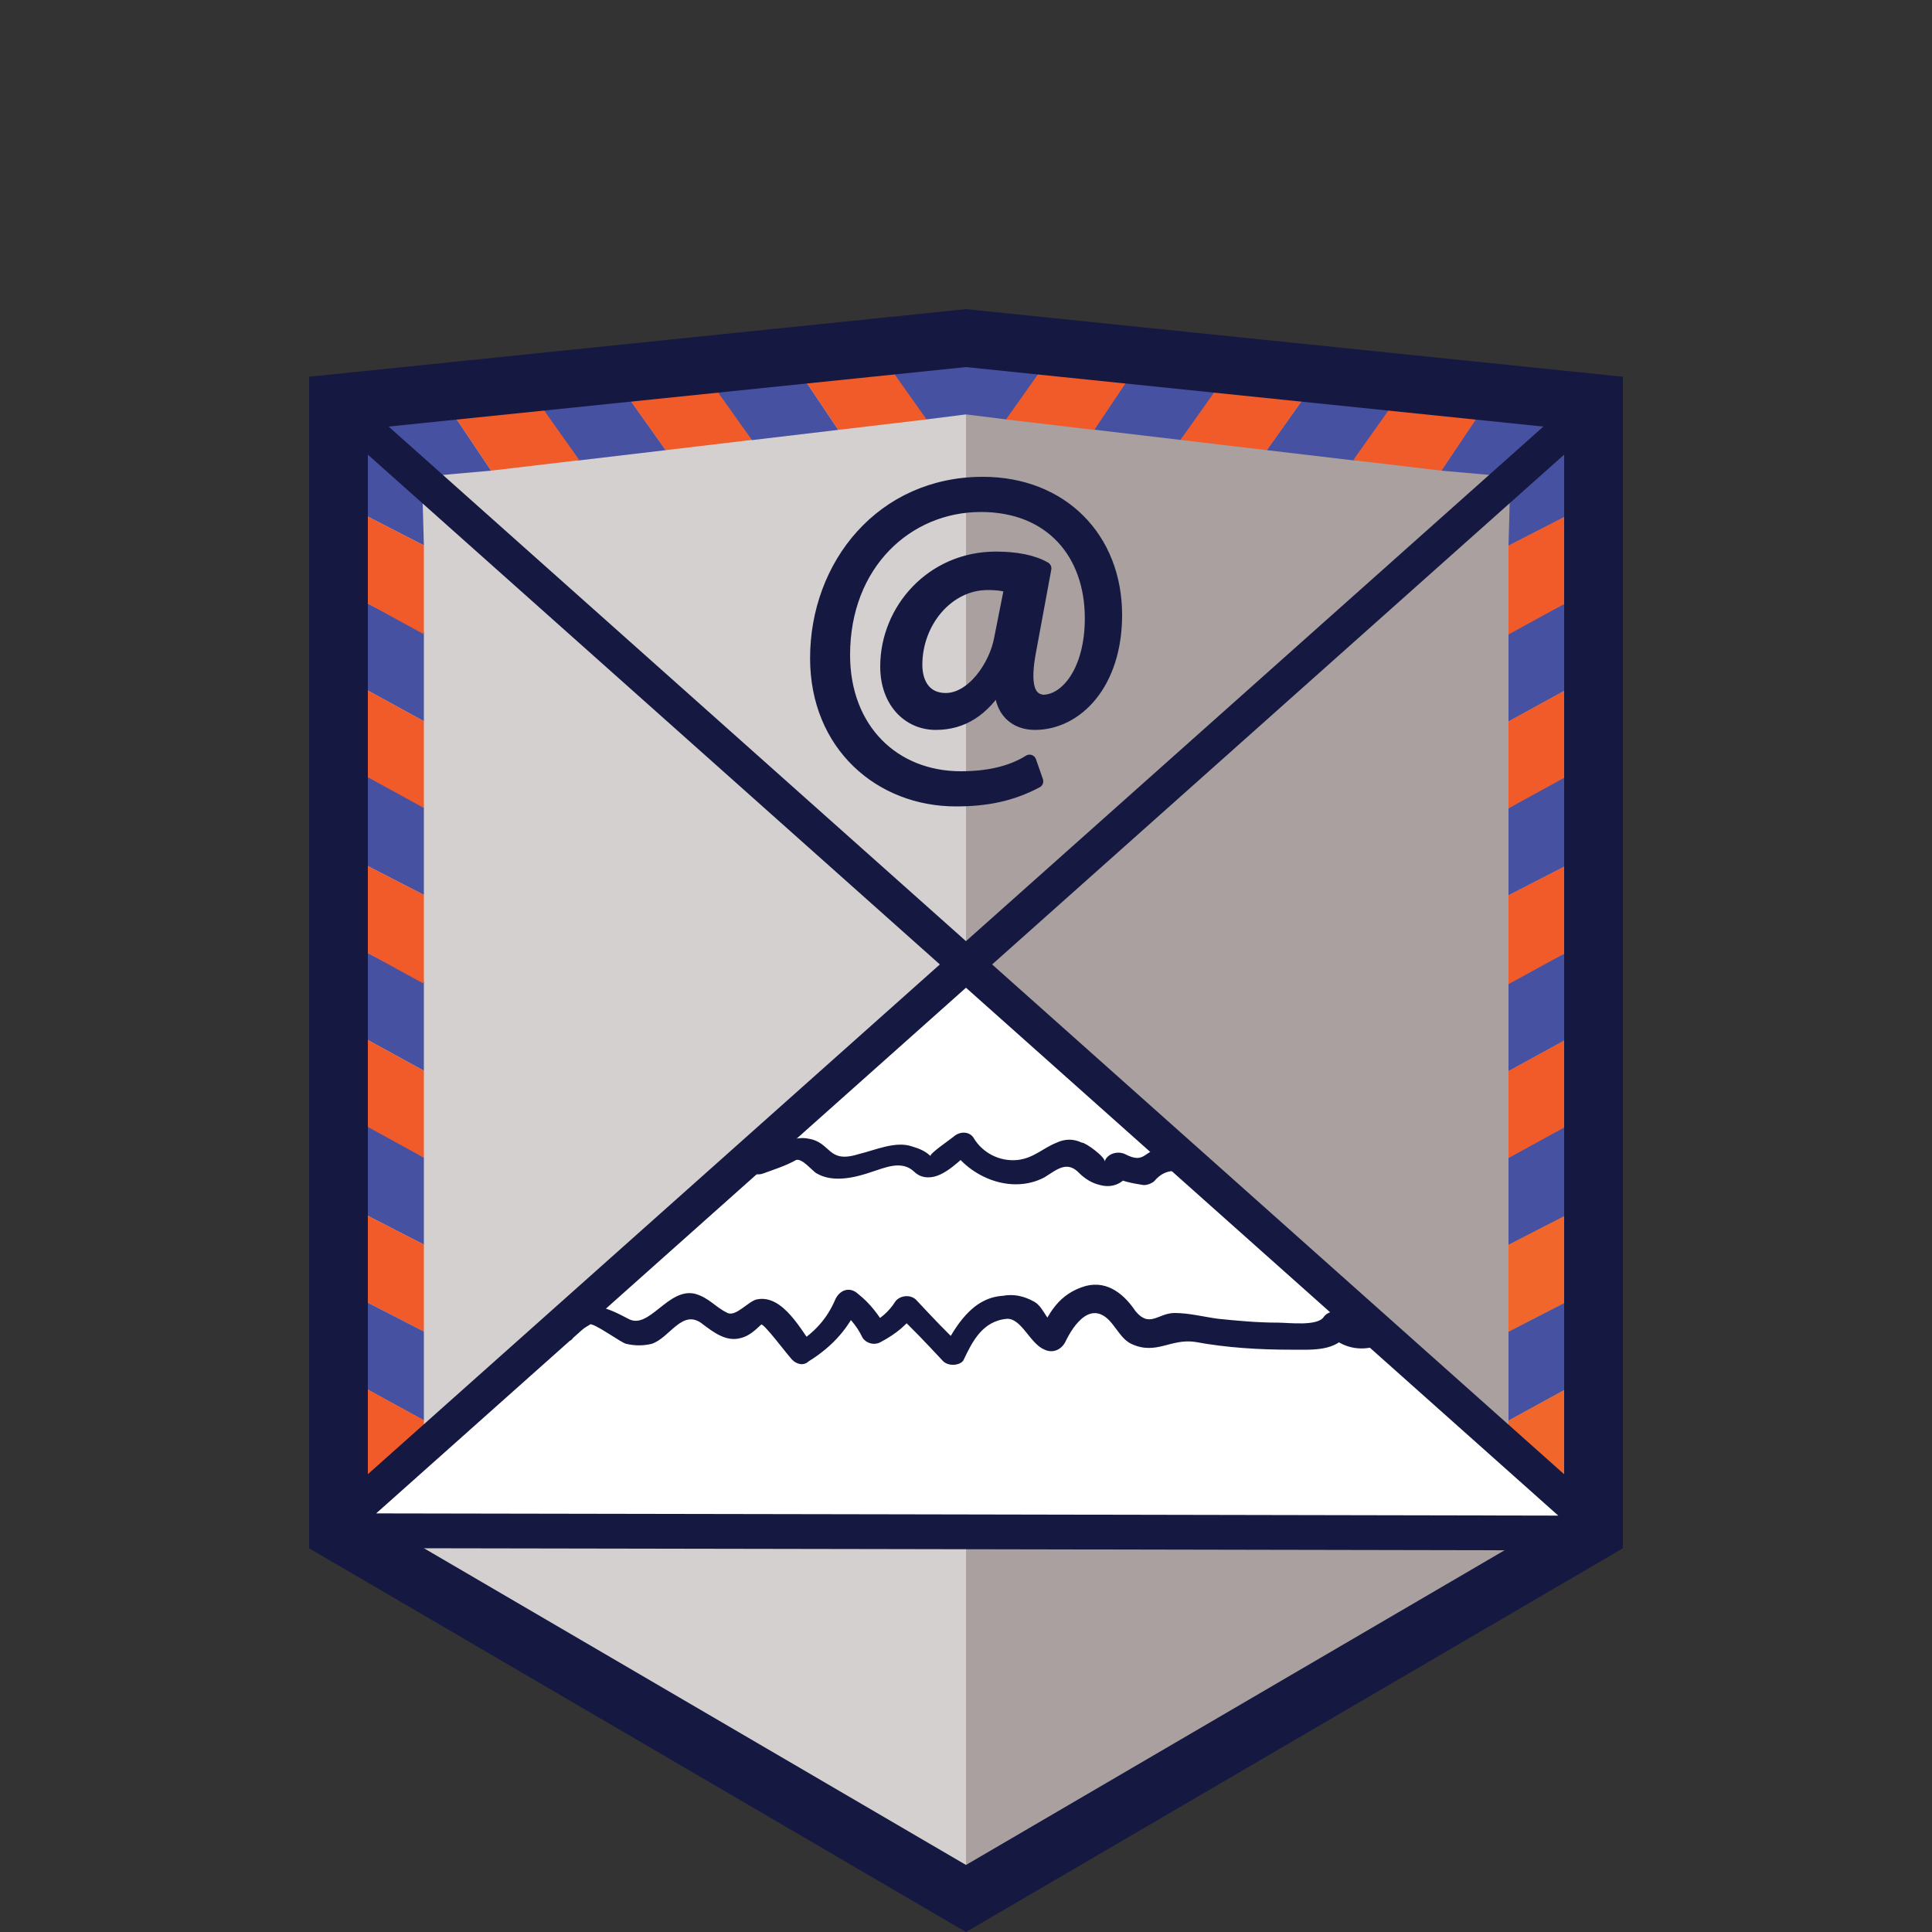 <svg width="100" height="100" viewBox="0 0 100 100" xmlns="http://www.w3.org/2000/svg"><rect x="0" y="0" width="100" height="100" fill="#333333" stroke="none"/><path fill="#A9A09F" d="M18.11 78.69L50 97.32l31.89-18.63V20.74L50 17.45l-31.89 3.29zm49.11-62.01h.3m5.42 5.89"/><path fill="#D4D0CF" d="M50 98.22V17.45l-31.89 3.29-1.08 58.57z"/><path fill="#151841" stroke="#151841" stroke-width=".7" stroke-miterlimit="10" d="M53.65 40.44c-1.3.69-2.6.95-4.17.95-3.91 0-7.2-2.84-7.2-7.32 0-4.82 3.39-9.04 8.59-9.04 4.08 0 6.86 2.84 6.86 6.8 0 3.53-2 5.6-4.17 5.6-.95 0-1.82-.6-1.74-2.07h-.09c-.87 1.38-1.91 2.07-3.3 2.07s-2.52-1.12-2.52-2.93c0-2.93 2.34-5.6 5.64-5.6 1.04 0 1.91.17 2.52.52l-.78 4.22c-.35 1.81-.09 2.58.69 2.67 1.22 0 2.52-1.55 2.52-4.31 0-3.36-2.08-5.85-5.73-5.85-3.82 0-7.12 3.01-7.12 7.75 0 3.87 2.6 6.37 6.08 6.37 1.39 0 2.6-.26 3.56-.86l.36 1.03zm-1.31-10.08c-.26-.09-.61-.17-1.22-.17-2.08 0-3.73 1.98-3.73 4.22 0 1.03.52 1.81 1.56 1.81 1.39 0 2.6-1.72 2.86-3.19l.53-2.67z" stroke-linecap="round" stroke-linejoin="round"/><path fill="#4751A2" d="M21.84 24.63l.1 3.6-2.92-1.5v-4.6l2.82 2.5zm.1 8.1v4.6l-2.92-1.6v-4.5l2.92 1.5z"/><path fill="#F15A29" d="M21.94 28.23v4.6l-2.92-1.6v-4.5l2.92 1.5zm0 9.1v4.5l-2.92-1.5v-4.6l2.92 1.6z"/><path fill="#4751A2" d="M21.94 41.82v4.5l-2.92-1.5v-4.6l2.92 1.6zm0 9v4.6l-2.92-1.6v-4.5l2.92 1.5z"/><path fill="#F15A29" d="M21.94 46.32v4.6l-2.92-1.6v-4.5l2.92 1.5zm0 9.1v4.5l-2.92-1.5v-4.6l2.92 1.6z"/><path fill="#4751A2" d="M21.94 59.92v4.5l-2.92-1.5v-4.6l2.92 1.6z"/><path fill="#F15A29" d="M21.94 64.42v4.5l-2.92-1.5v-4.5l2.92 1.5z"/><path fill="#4751A2" d="M21.94 68.92v4.6l-2.92-1.6v-4.5l2.92 1.5zm0 9.09l-.81 1.7-2.12 1.3v-4.6l2.93 1.6z"/><path fill="#F15A29" d="M21.94 73.51v4.5l-2.92-1.5v-4.6l2.92 1.6z"/><path fill="#4751A2" d="M81 22.15v4.6l-2.92 1.5.1-3.6 2.82-2.5zm0 9.09v4.5l-2.92 1.6v-4.6l2.92-1.5z"/><path fill="#F15A29" d="M81 26.74v4.5l-2.92 1.6v-4.6l2.92-1.5zm0 9v4.6l-2.92 1.5v-4.5l2.92-1.6z"/><path fill="#4751A2" d="M81 40.24v4.6l-2.92 1.5v-4.5l2.92-1.6zm0 9.1v4.5l-2.92 1.6v-4.6l2.92-1.5z"/><path fill="#F15A29" d="M81 44.84v4.5l-2.92 1.6v-4.6l2.92-1.5zm0 9v4.6l-2.92 1.5v-4.5l2.92-1.6z"/><path fill="#4751A2" d="M81 58.34v4.6l-2.92 1.5v-4.5l2.92-1.6z"/><path fill="#F1662A" d="M81 62.93v4.5l-2.92 1.5v-4.5l2.92-1.5z"/><path fill="#4751A2" d="M81 67.43v4.5l-2.92 1.6v-4.6l2.92-1.5zm0 9v4.6l-2.12-1.3-.81-1.7 2.93-1.6z"/><path fill="#F1662A" d="M81 71.93v4.6l-2.92 1.5v-4.5l2.92-1.6z"/><path fill="#4751A2" d="M19.02 22.17l4.57-.54 1.83 2.73-3.59.32-2.81-2.51zm9.04-1.06l4.47-.53 1.93 2.72-4.57.54-1.83-2.73z"/><path fill="#F15A29" d="M23.59 21.63l4.47-.53 1.93 2.72-4.57.54-1.83-2.73zm8.93-1.05l4.57-.54 1.83 2.73-4.47.53-1.93-2.72z"/><path fill="#4751A2" d="M36.99 20.06l4.57-.54 1.83 2.73-4.47.53-1.93-2.72zm9.04-1.07l3.97-.47v2.93l-2.14.27-1.83-2.73z"/><path fill="#F15A29" d="M41.56 19.52l4.47-.53 1.93 2.72-4.57.54-1.83-2.73z"/><path fill="#4751A2" d="M78.19 24.68l-3.59-.32 1.83-2.73 4.57.54-2.81 2.51zm-8.05-.84l-4.57-.54 1.93-2.72 4.47.53-1.83 2.73z"/><path fill="#F15A29" d="M74.61 24.36l-4.57-.54 1.93-2.72 4.47.53-1.83 2.73zm-9.04-1.06l-4.47-.53 1.83-2.73 4.57.54-1.93 2.72z"/><path fill="#4751A2" d="M61.1 22.77l-4.47-.53 1.83-2.73 4.57.54-1.93 2.72zm-8.93-1.05L50 21.45v-2.93l4 .47-1.83 2.73z"/><path fill="#F15A29" d="M56.64 22.25l-4.57-.54L54 18.99l4.47.53-1.83 2.73z"/><path fill="#fff" d="M17.93 78.5L49.8 50.09l33.45 29.26z"/><path fill="#151841" d="M30.52 68.57c.11-.2 1.7.99 1.91.99.43.1.86.1 1.29 0 .96-.3 1.61-1.9 2.68-1 .54.4 1.18.9 1.93.7.43-.1.75-.4 1.07-.7.11-.1 1.39 1.6 1.5 1.7.21.3.64.5.96.2 1.29-.8 2.14-1.8 2.68-3.11l-1.18.3c.54.5.96.9 1.29 1.6.21.3.64.4.96.2.75-.4 1.39-.9 1.82-1.6l-1.07.1c.86.8 1.61 1.6 2.46 2.51.32.3.96.2 1.07-.1.43-.9.96-2 2.25-2.1.75 0 1.18 1.3 1.93 1.6.43.2.86 0 1.07-.4.43-.9 1.39-2.3 2.46-.9.32.4.54.8.96 1 1.29.6 2.03-.3 3.32-.1 1.61.3 3.32.4 4.93.4 1.18 0 2.36.1 3-.9l-1.07.1c.75.7 1.61.9 2.57.6.86-.2.54-1.5-.43-1.3-.43.2-.86.1-1.29-.3-.32-.3-.86-.2-1.07.1-.32.5-1.82.3-2.36.3-1.07 0-2.14-.1-3.11-.2-.75-.1-1.5-.3-2.25-.3-.86 0-1.29.8-2.03-.1-.54-.8-1.39-1.6-2.57-1.3-1.39.4-1.93 1.4-2.46 2.61l1.07-.4c-.64-.3-.75-1.1-1.29-1.4s-1.07-.4-1.61-.3c-1.61.1-2.46 1.6-3.11 2.81l1.07-.1c-.86-.8-1.61-1.6-2.46-2.51-.32-.3-.86-.2-1.07.1-.32.5-.75.9-1.39 1.2.32.1.64.2.96.2-.43-.7-.86-1.3-1.5-1.8-.43-.4-.96-.2-1.18.3-.43 1-1.07 1.7-2.03 2.3.32.1.64.2.96.2-.64-.8-1.61-2.81-3-2.51-.43.1-1.07.9-1.5.7-.64-.3-.96-.8-1.71-1-1.39-.3-2.36 1.9-3.43 1.3-.96-.5-2.25-1.2-3 .1-.21.7-.09 1.48.23.68l.77-.47zm8.98-7.83c.54-.2 1.18-.4 1.71-.7.32-.1.86.6 1.07.7.86.5 2.03.2 2.89-.1.64-.2 1.5-.6 2.14 0 .21.2.43.3.75.3.86 0 1.71-1 2.25-1.4l-1.07-.1c.96 1.5 3.11 2.4 4.82 1.5.64-.4 1.18-.9 1.82-.2.32.3.64.5 1.07.6.75.2 1.39-.2 1.61-.9l-1.07.4c.54.3 1.07.4 1.71.5.21 0 .43-.1.54-.2.43-.5.86-.6 1.5-.5.96.1.86-1.2 0-1.3-.43-.1-.86 0-1.29.1-.75.2-.75.8-1.71.3-.43-.2-.96 0-1.07.4.11-.2-.96-1-1.18-1-.43-.2-.86-.2-1.29 0-.75.3-1.18.8-2.03.9-.96.1-1.82-.4-2.25-1.1-.21-.4-.75-.4-1.07-.1-.11.1-1.29.9-1.18 1-.32-.3-.64-.4-.96-.5-.86-.3-1.93.2-2.78.4-1.61.5-1.39-.6-2.57-.8-.86-.2-1.93.5-2.78.8-.86 0-.43 1.3.42 1zM50 100L16 80.14V19.5L50 16l34 3.5v60.64L50 100zM19.04 78.44L50 96.53l30.96-18.09V22.19L50 19l-30.96 3.19v56.25z"/><path fill="#394B5E" stroke="#151841" stroke-width="1.8" stroke-miterlimit="10" d="M82.28 21.15L17.93 78.5l-.21.19m0-57.54l64.56 57.54m-.39.66l-35.87-.07-28.31-.05"/></svg>